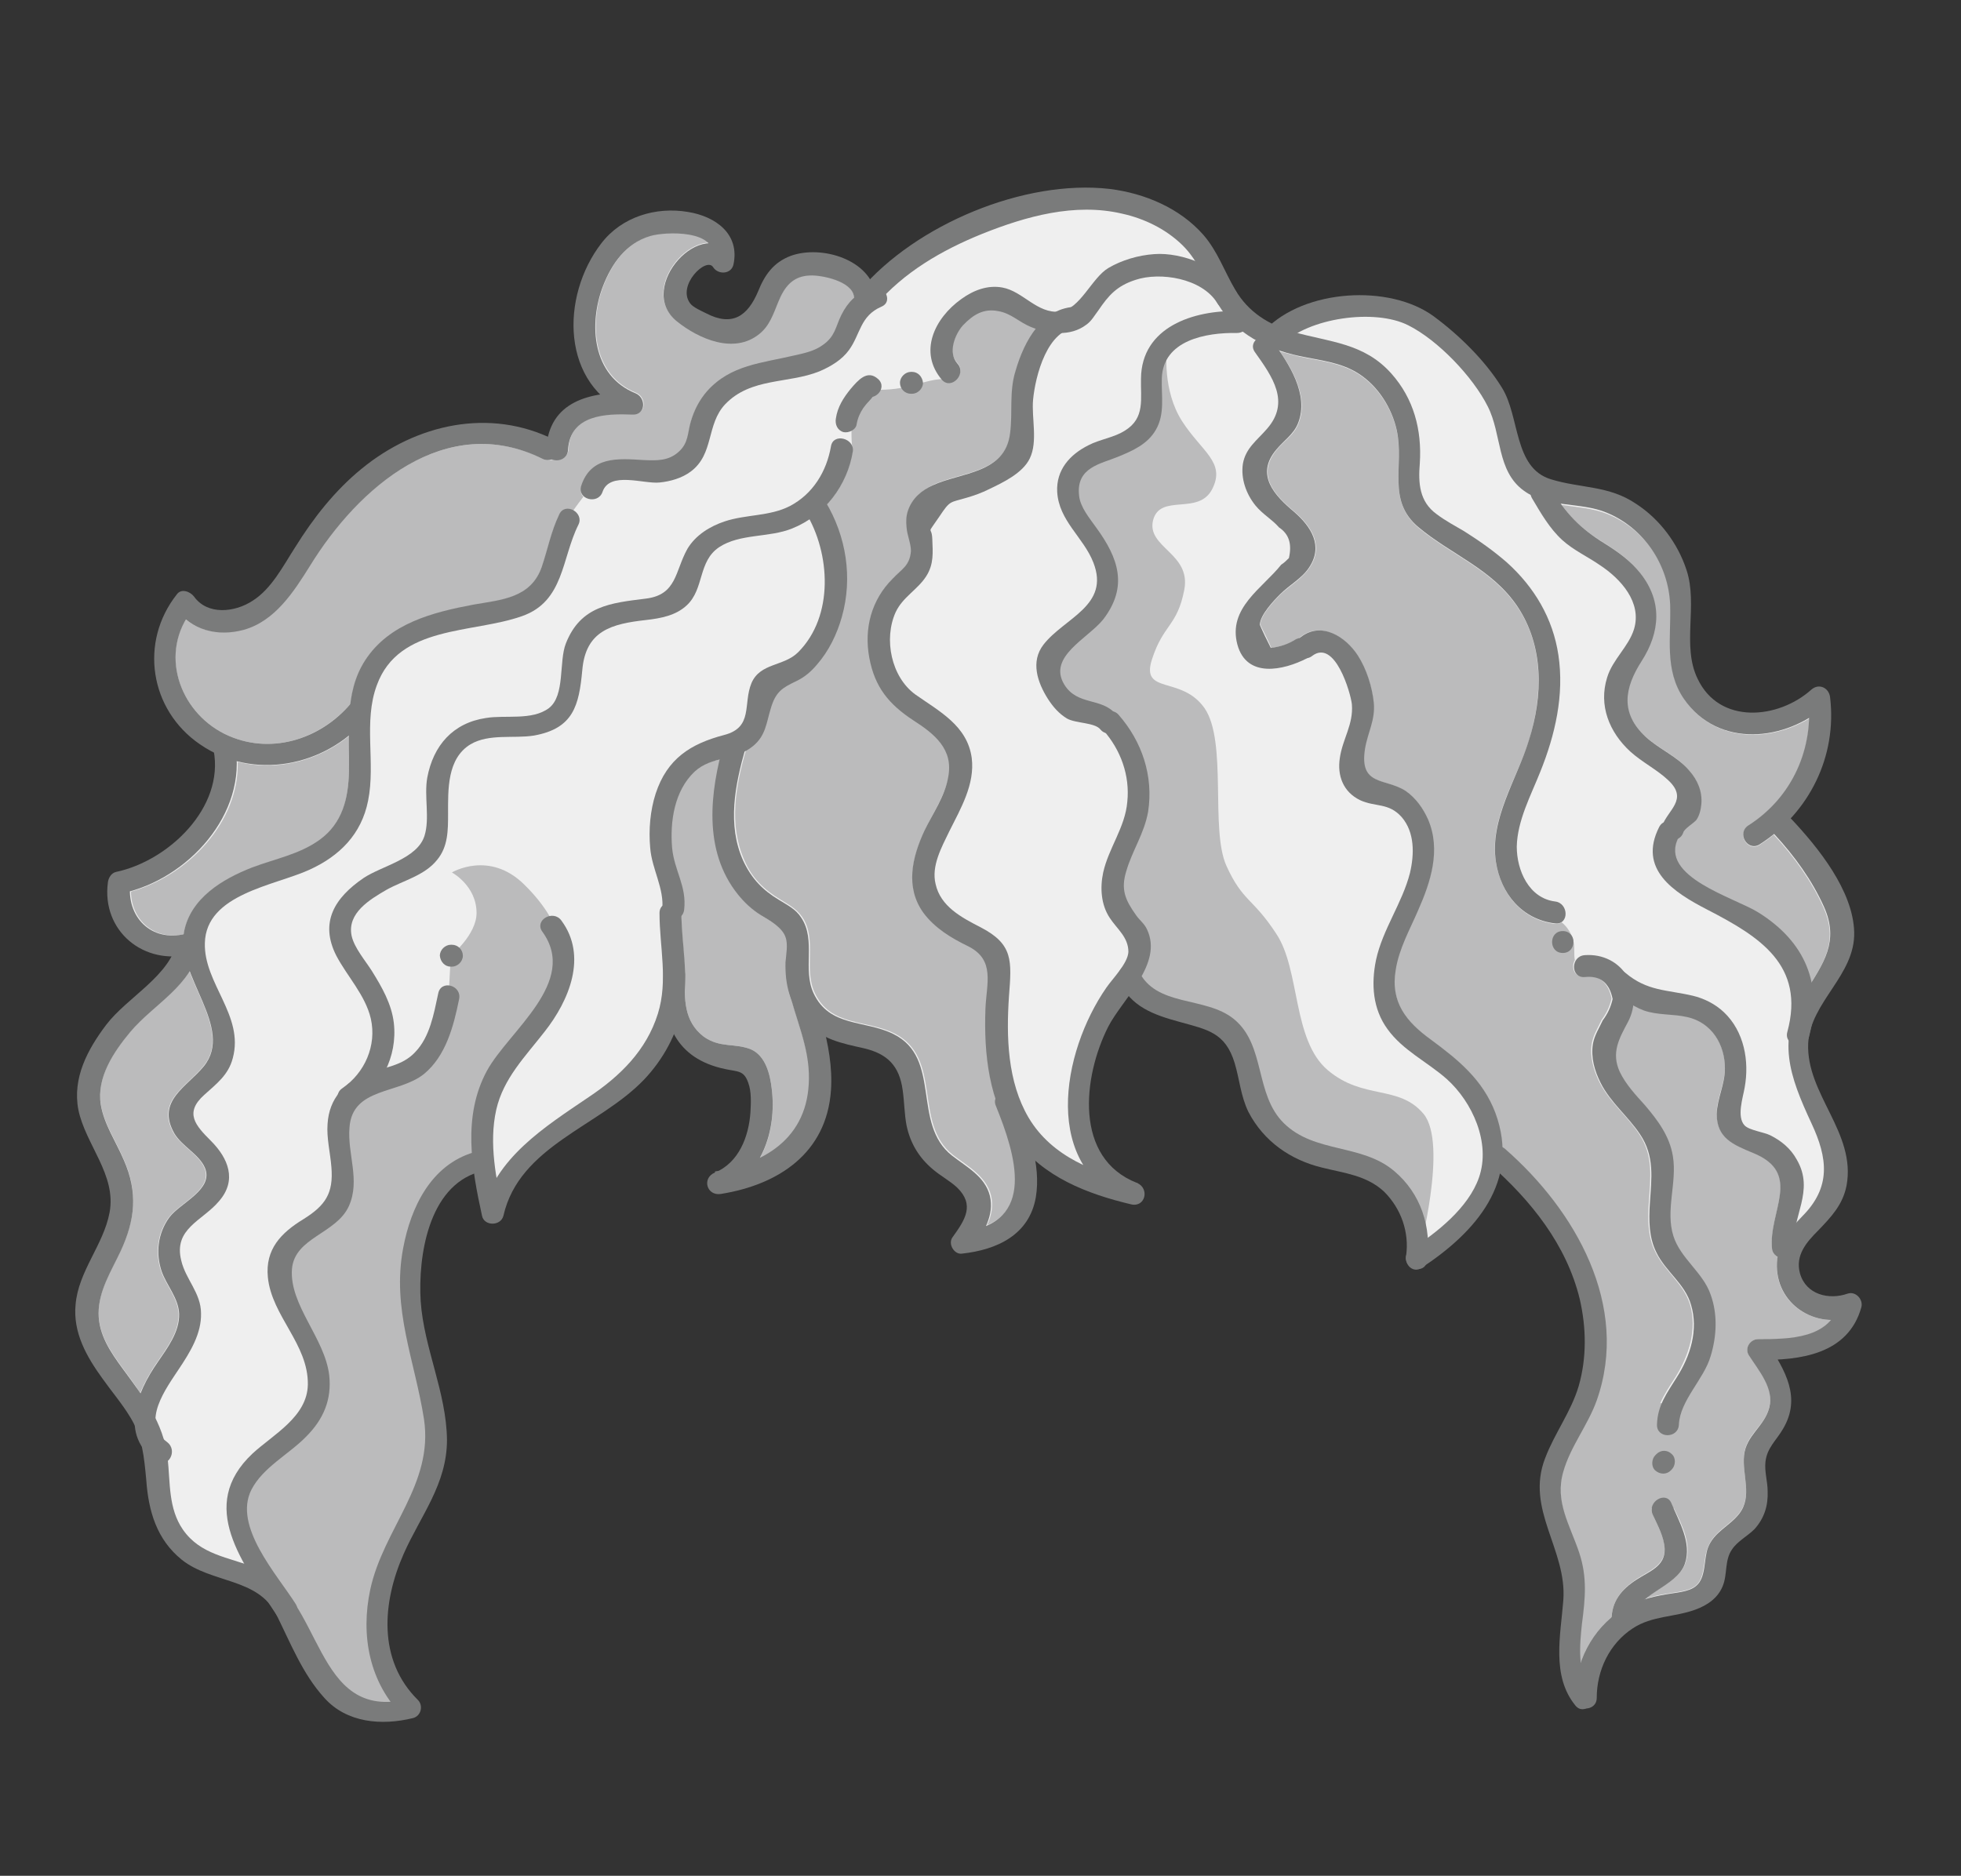 <?xml version="1.0" encoding="utf-8"?>
<!-- Generator: Adobe Illustrator 19.2.0, SVG Export Plug-In . SVG Version: 6.00 Build 0)  -->
<svg version="1.1" id="Layer_1" xmlns="http://www.w3.org/2000/svg" xmlns:xlink="http://www.w3.org/1999/xlink" x="0px" y="0px"
	 viewBox="0 0 358 342.5" style="enable-background:new 0 0 358 342.5;" xml:space="preserve">
<rect x="0" y="0" width="358" height="342.5" fill="#333333" stroke="none"/>
<style type="text/css">
	.st0{fill:#EFEFEF;}
	.st1{fill:#BBBBBC;}
	.st2{fill:#7A7B7B;}
</style>
<g>
	<path class="st0" d="M70.2,312.3c-2.7,0-6.5-0.6-9.3-3.7c-2.9-3.2-4.9-7.4-6.8-11.4c-0.6-1.2-1.1-2.3-1.7-3.5l0-0.1l-0.1-0.2l0,0
		c-0.3-0.5-0.7-1.1-1.1-1.6l-0.1-0.1l-0.1-0.1c-2.5-3.1-6.1-4.3-9.6-5.4c-2.6-0.8-5-1.6-6.9-3.1c-3.5-2.8-5.3-6.9-5.8-13.2
		c-0.1-1.9-0.3-3.9-0.7-5.9l-0.1-0.4l-0.3-0.4c-0.8-1.1-1.2-2.3-1.3-3.7l0-0.4l-0.3-0.6c-0.1-0.3-0.3-0.6-0.5-0.9
		c-1.1-1.8-2.4-3.5-3.6-5.2c-0.5-0.7-1.1-1.4-1.6-2.1c-2.5-3.4-4.9-7.5-4.5-12.2c0.3-2.9,1.6-5.6,3-8.4c1.3-2.6,2.6-5.2,3.2-8.3
		c0.9-4.8-1.1-8.9-3.1-12.8c-1.2-2.3-2.2-4.5-2.7-6.7c-0.8-4.2,0.7-8.6,4.7-13.9c1.3-1.7,3-3.2,4.9-4.8c2.7-2.4,5.5-4.8,7.2-7.9
		l1.6-2.9l-3.3,0c-2.9,0-5.6-1.3-7.4-3.4c-1.8-2.1-2.6-4.9-2.2-7.9c0-0.1,0-0.2,0.1-0.3c10.5-2.3,21-12.7,19.3-23.9l-0.2-1l-0.9-0.5
		c-1-0.5-1.8-1-2.6-1.5c-4-2.8-6.6-6.8-7.3-11.5c-0.7-4.5,0.5-9.1,3.3-12.8c0,0,0.1,0.1,0.1,0.1c1.5,2.2,3.9,3.4,6.8,3.4
		c2.2,0,4.6-0.7,6.6-2c3.3-2.2,5.5-5.7,7.4-8.8c0.3-0.6,0.7-1.1,1-1.6c3.8-6,7.5-10.4,11.7-13.8c6.2-5.1,13.6-7.8,20.8-7.8
		c3.9,0,7.6,0.8,11.1,2.3l2.3,1l0.5-2.4c0.8-3.6,3.3-5.7,7.9-6.4l3.8-0.6l-2.7-2.8c-6.6-6.6-4.9-18.1,0.5-24.9
		c2.6-3.3,6.7-5.2,11.2-5.2c0.9,0,1.8,0.1,2.7,0.2c2.7,0.5,4.9,1.6,6,3.2c0.7,1.1,1,2.3,0.7,3.8c0,0-0.1,0-0.1,0
		c-0.5-0.8-1.4-1.3-2.5-1.3c-2.1,0-4.3,2.1-5.3,4.1c-1.1,2.2-1,4.5,0.3,6.2c0.7,0.9,1.8,1.5,3.2,2.2l0.4,0.2
		c1.7,0.9,3.3,1.3,4.8,1.3c3.3,0,5.8-2.1,7.5-6.3c1.3-3.1,2.6-4.6,4.8-5.4c0.9-0.3,2.1-0.5,3.3-0.5c3.7,0,7.3,1.7,8.7,4l1.3,2.2
		l1.8-1.8c9.2-9.5,24.8-16.1,37.8-16.1c1.5,0,3,0.1,4.4,0.3c6.4,0.8,12.1,3.6,15.8,7.8c1.6,1.8,2.6,3.8,3.7,6
		c0.6,1.2,1.2,2.4,1.9,3.6c1.8,3,4.2,5.3,7.5,6.9l1.2,0.6l1-0.8c3.5-3,9.1-4.7,14.8-4.7c4.8,0,9.4,1.3,12.4,3.5
		c4.9,3.6,9.2,8.2,11.9,12.5c1,1.7,1.6,3.9,2.1,6.2c1.1,4.5,2.4,9.7,7.9,11.4c2.1,0.7,4.1,1,6.1,1.3c3.3,0.5,6.2,1,9,2.9
		c3.9,2.7,7,6.7,8.4,11.1c0.8,2.6,0.7,5.5,0.6,8.5c-0.1,3.9-0.3,7.8,1.5,11.5c2.2,4.6,6.6,7.3,11.9,7.3c4.3,0,8.8-1.8,12.1-4.7
		c0,0,0,0,0.1,0c0,0,0,0.1,0,0.2c0.9,7.5-1.6,15-6.8,20.6l-1.3,1.4l1.4,1.4c2.9,3.1,10.8,11.6,10.9,19.4c0.1,3.5-1.8,6.4-3.9,9.4
		c-1.5,2.3-3.1,4.7-3.9,7.4l0,0.1l0,0.1c-0.1,0.4-0.2,0.9-0.3,1.3l0,0.1l0,0.1c-0.1,0.5-0.2,1.1-0.2,1.6c-0.2,4.8,1.8,9,3.8,13
		c2.1,4.2,4.1,8.2,3.2,12.7c-0.6,2.9-2.5,4.9-4.7,7.2c-1.9,1.9-5,5.2-3.8,9.7c0.9,3.5,4,5.7,7.9,5.7c1.1,0,2.2-0.2,3.3-0.5
		c0,0,0,0,0,0c-1.4,5-5.6,7.6-13.3,8l-3.3,0.2l1.7,2.8c2.2,3.7,3.2,6.9,1,10.6c-0.3,0.6-0.7,1.1-1.1,1.6c-1,1.3-2.2,2.9-2.4,5.2
		c-0.1,1.3,0,2.4,0.2,3.6c0.1,0.7,0.2,1.4,0.2,2c0,2.4-0.5,4.1-1.9,5.6c-0.4,0.4-1,0.9-1.5,1.3c-0.9,0.7-1.9,1.5-2.7,2.6
		c-1,1.5-1.2,3.2-1.4,4.7c-0.1,0.9-0.2,1.7-0.5,2.4c-0.6,1.4-1.8,2.5-3.8,3.2c-1.3,0.5-2.7,0.7-4.2,1c-2.5,0.5-5.2,1-7.7,2.6
		c-4.7,3.1-7.5,8.4-7.5,14.3l-0.4,0l-0.1,0.1c-3.1-3.9-2.5-9.3-2-14.5c0.1-1.1,0.2-2.2,0.3-3.2c0.3-4.4-1-8.3-2.3-12
		c-1.6-4.7-3-8.8-1.2-13.5c0.7-1.8,1.6-3.6,2.6-5.4c1.3-2.5,2.7-5,3.5-7.9c1.5-5.3,1.6-11.1,0.2-16.9c-2-8.4-7.1-16.5-15.1-23.9
		l-2.5-2.3l-0.8,3.3c-1.3,5.5-5.6,10.7-12.8,15.5l-0.3,0.2l-0.1,0.1l0,0c0,0,0,0,0-0.1l0-0.1c0.7-5-1-10-4.6-13.5
		c-3-2.9-6.7-3.7-10.2-4.5c-0.7-0.1-1.3-0.3-2-0.5c-3.9-1-9.2-3.3-12.2-9.1c-0.8-1.6-1.2-3.4-1.6-5.2c-0.2-1.1-0.5-2.2-0.8-3.3
		c-1.8-6.3-5.8-7.3-10.4-8.6l-0.9-0.3c-3.3-0.9-6.4-1.9-8.3-4.1l-1.7-1.9l-1.5,2.1c-0.3,0.4-0.6,0.8-0.8,1.1
		c-1.2,1.7-2.4,3.3-3.1,4.8c-2.9,5.8-5.3,15.2-2.4,22.6c1.6,4.1,4.6,7.1,8.8,8.7c0,0,0.1,0,0.1,0c-4.6-1.1-11.4-3-16.3-7.2l-4.1-3.5
		l0.8,5.3c0.3,2.1,0.3,3.9,0,5.7c-0.9,5-4.6,7.8-11.5,8.7c2.1-2.9,5-7.1,0.4-11.5c-0.9-0.8-1.8-1.5-2.7-2.1
		c-0.6-0.4-1.2-0.9-1.8-1.3c-2.2-1.9-3.5-4.1-4.2-6.9c-0.3-1.3-0.4-2.6-0.5-4c-0.1-0.8-0.1-1.5-0.2-2.3c-0.6-5.2-3.3-8.2-8.6-9.4
		l-0.4-0.1c-2.4-0.5-4.4-1-6.2-1.9l-3.8-1.9l0.9,4.1c0.8,3.5,1.1,6.5,0.9,9.2c-0.8,12.4-11.9,16-18.4,17c0,0-0.1,0-0.1,0
		c0,0,0,0,0.1,0c4.5-1.8,7.3-6.4,7.7-12.7c0.1-2,0.2-4.3-0.5-6.2c-1.1-3-3-3.3-4.6-3.6c-0.3-0.1-0.7-0.1-1-0.2
		c-3.9-0.8-6.5-2.6-8-5.4l-2-3.7l-1.6,3.9c-1.2,2.9-3,5.7-5.1,7.9c-2.7,2.9-6.2,5.2-9.9,7.6c-6.9,4.5-14.1,9.2-16.2,18.2
		c0,0,0,0,0,0c-0.5-2.3-1-4.8-1.4-7.3l-0.4-2.5l-2.3,0.9c-9.1,3.5-11.6,15.8-10.9,25.3c0.3,4.2,1.4,8.3,2.4,12.2
		c1.2,4.4,2.3,8.6,2.4,12.9c0,5.3-2.3,9.6-4.7,14.1c-1,1.9-2.1,3.8-3,5.9c-5.1,11.5-4,22,3.1,28.9C73.5,312.1,71.8,312.3,70.2,312.3
		z"/>
	<g>
		<path class="st1" d="M305,110.5c0.2,6-1.1,11.9,2.5,17.2c5.5,7.9,15.4,7.9,22.8,3.5c-0.2,7.9-4.2,15.2-11.1,19.6
			c-2.2,1.4-0.2,4.8,2,3.5c0.9-0.6,1.8-1.2,2.6-1.9c0,0,0.1,0.1,0.1,0.1c3.6,3.9,6.8,8.3,9,13.2c2.5,5.6,0.5,9.4-2.3,13.8
			c-1.1-5.1-4.4-9.4-9.7-12.8c-4.3-2.7-18.2-6.5-14.6-13.6c0,0,0,0,0-0.1c0.4-0.2,0.7-0.6,0.9-1.1c0.2-0.7,1.9-1.7,2.4-2.3
			c0.6-0.9,0.8-1.9,0.9-2.9c0.2-2.3-0.7-4.4-2.2-6.1c-2.2-2.6-5.5-3.9-8-6.2c-4.6-4.3-3.9-8.8-0.7-13.8c3.4-5.3,3.8-10.9-0.2-16
			c-1.8-2.3-4.2-4-6.6-5.5c-3.3-2-5.7-4.1-7.7-6.9c2.8,0.4,5.7,0.6,8.2,1.6C300.2,96.5,304.7,103.1,305,110.5z"/>
		<path class="st1" d="M23.9,162.8c10.4-2.9,19.8-12.7,19.5-23.7c7,1.8,14.6-0.1,20.3-4.7c0,2.2,0.1,4.5,0,6.6
			c-0.1,4.9-1.2,9.4-5.3,12.4c-3.7,2.7-8.2,3.5-12.4,5.1c-5.4,2.1-11.2,5.6-12.4,11.7c0,0.1,0,0.3-0.1,0.4
			C28.1,171.7,24,168,23.9,162.8z"/>
		<path class="st1" d="M22.4,249.8c-2.2-3-4.4-6.2-4.4-10.1c0-4.1,2.3-7.7,4-11.3c2.7-5.8,3.2-10.8,0.6-16.7
			c-1.4-3.3-3.6-6.5-4.2-10.1c-0.8-5,2.4-9.7,5.4-13.3c3.3-3.9,8-6.7,10.8-10.9c2.3,6.1,6.6,12.4,2.5,17.3
			c-3.1,3.8-8.7,6.3-5.4,12.2c1.4,2.4,4.5,3.8,5.6,6.3c1.7,4-4.5,6.4-6.5,9.1c-2.1,2.9-2.5,6.5-1.4,9.8c0.9,2.6,3.1,4.9,3.2,7.8
			c0.1,3.3-2.2,6.3-3.9,8.8c-1.2,1.7-2.3,3.7-3.1,5.6C24.6,252.8,23.5,251.3,22.4,249.8z"/>
		<path class="st1" d="M138.7,211.5c2.1-3.7,2.7-8.3,2.2-12.6c-0.3-2.7-1.1-6.1-3.8-7.3c-3-1.2-5.6-0.2-8.6-2.3
			c-3.7-2.8-3.6-7-3.4-11.2c0-0.3,0-0.5-0.1-0.7c-0.1-3.4-0.6-6.8-0.6-10.3c0.2-0.3,0.3-0.6,0.4-1c0.5-4.3-1.8-7.1-2.2-11.3
			c-0.4-4.8,0.4-10.4,4.1-13.9c1.4-1.4,3.2-1.9,4.9-2.3c-2,8.4-2.5,17.7,3.3,24.8c1.2,1.5,2.6,2.8,4.2,3.8c1.5,0.9,3.9,2.2,4.5,4
			c0.5,1.3,0.1,3.3,0,4.6c0,0.5,0,1.1,0,1.6c0,0.2-0.1,0.4,0,0.7c0.7,5.8,3.6,11.1,4.1,17C148.3,203.2,144.8,208.5,138.7,211.5z"/>
		<path class="st1" d="M180.3,56.3c-3.6,0.6-8.5,6.7-5.5,10c1,1.1,0.4,2.5-0.5,3.2c-2.6-0.7-4.5,0-7.8,0.9c-2.7,0.7-5.2,0.9-8,0.7
			c-3.1-0.2-3.3,7.8-2.9,10.7c0,0.2,0,0.5,0,0.7c-0.6,3.6-2.2,7-4.7,9.6c3.5,6.2,4.6,13.4,2.7,20.4c-0.9,3.2-2.4,6.3-4.6,8.8
			c-1.1,1.3-2.3,2.3-3.8,3c-2.5,1.2-3.7,1.9-4.6,5c-0.8,2.6-0.9,4.9-3.2,6.8c-0.4,0.3-0.8,0.6-1.2,0.8c-1.9,6.6-3.2,13.7-0.3,20.2
			c1.4,3.2,3.5,5.3,6.5,7.1c1.6,1,3,1.7,4.1,3.3c2.7,4.1,0.2,9.3,2.2,13.7c2.9,6.3,9.4,4.9,14.6,7.5c8.9,4.5,3.3,16.4,10.7,22.2
			c2.6,2,6,3.8,6.9,7.3c0.5,1.9,0.1,3.8-0.7,5.5c8.4-3.5,4.9-14.1,1.7-22c-0.2-0.5-0.2-0.9-0.1-1.2c-1.7-5.2-2-10.9-1.8-16.4
			c0.2-4.7,1.8-8.9-3.1-11.4c-3-1.6-6.1-3.3-8.2-6.1c-3.5-4.8-2.1-10.2,0.2-15.1c1.5-3.2,3.6-6.3,4.3-9.7c0.9-5.1-2.6-7.9-6.4-10.4
			c-4.4-2.9-7-6-8-11.4c-1-5.4,0.5-10.6,4.3-14.5c1.6-1.6,3.1-2.3,3.3-5c0.1-1.4-0.7-2.9-0.8-4.3c-0.1-1.1-0.1-2.2,0.3-3.2
			c0.8-2.1,2.5-3.5,4.5-4.5c5.2-2.4,13.2-2.1,14.1-9.5c0.5-3.9-0.2-7.6,1-11.4c0.9-2.9,2.5-5.5,4.7-7.4c-0.8-0.2-1.6-0.5-2.3-0.9
			C185.5,58.3,183.1,55.9,180.3,56.3z"/>
		<path class="st1" d="M41,134c8.1,4,17.3,1.1,23-5.5c0,0,0,0,0,0c0.4-2.8,1.1-5.5,2.7-7.9c4.4-6.7,12.3-8.7,19.7-10.1
			c5.1-0.9,10.4-1.2,12.5-6.9c1.2-3.2,1.7-6.5,3.2-9.6c0.6-1.1,1.7-1.2,2.5-0.7c0.6-0.9,1.3-1.8,1.9-2.6c-0.4-0.4-0.6-1-0.4-1.8
			c1.8-5.4,6.6-4.9,11.4-4.7c2.4,0.1,4.6,0.2,6.5-1.6c1.7-1.6,1.6-3.3,2.1-5.4c0.5-2.1,1.6-4,3-5.6c4.3-4.8,10-5.2,15.9-6.5
			c1.8-0.4,3.7-0.9,5.2-1.9c2.3-1.6,2.3-3.4,3.4-5.5c0.7-1.3,1.4-2.3,2.4-3.2c0-0.1-0.1-0.3-0.1-0.4c-0.4-2.9-6-4-8-3.9
			c-3.2,0.2-4.7,2.1-5.8,4.8c-0.9,2.2-1.6,4.4-3.5,5.9c-4.6,3.6-11,0.8-15-2.3c-6.1-4.8,0.2-14.1,5.8-14.3
			c-2.3-2.4-8.6-1.9-10.6-1.3c-4.4,1.3-7,5-8.6,9.1c-2.7,7-2,16.4,5.9,19.6c2,0.8,1.9,4-0.5,3.9c-5-0.2-11.5,0-11.8,6.4
			c-0.1,1.5-1.6,2.2-2.7,1.8c-0.5,0.3-1.2,0.4-1.9,0C81.4,75,65.4,89,56.5,103.2c-3,4.7-6.4,10.1-12.1,11.7
			c-3.8,1.1-7.6,0.5-10.5-1.8C29.5,120.6,33.2,130.1,41,134z"/>
		<path class="st1" d="M285.3,170c-2.6,0-2.6,4,0,4C287.9,174,287.9,170,285.3,170z"/>
		<path class="st1" d="M321,244.5c4.6,0.1,10.3,0.1,13.3-3.5c-5.5-0.1-10.3-4.4-9.9-10.5c0-0.3,0.1-0.7,0.1-1
			c-0.5-0.3-0.9-0.8-1-1.6c-0.6-6.8,5.7-13.8-3.5-17.5c-3.6-1.5-6.6-2.7-6.6-7.1c0-2.8,1.5-5.4,1.5-8.3c0-4.4-2.4-8.4-6.9-9.4
			c-2.6-0.6-5.3-0.3-7.9-1.2c-0.7-0.3-1.4-0.6-2.1-1c-0.1,1-0.4,2.1-1,3.1c-1.6,3-3.1,5.6-1.5,9.1c1.1,2.3,3,4.2,4.6,6.1
			c2.4,2.8,4.5,5.6,5.1,9.3c0.8,4.8-1.4,10,0.1,14.6c1.3,4.1,5.4,6.5,6.8,10.7c1.2,3.6,1.1,7.6,0,11.2c-0.9,3-3.3,5.8-4.8,8.7h-4.2
			c0.7-1.6,1.7-3.1,2.8-4.8c2.4-3.9,4-8.7,2.6-13.3c-1.2-3.8-4.6-6-6.3-9.5c-1.4-2.8-1.4-5.9-1.2-9c0.3-4.6,0.9-8.6-1.8-12.6
			c-2.2-3.3-5.4-5.8-7.2-9.4c-1.1-2.2-1.8-4.7-1.4-7.1c0.3-1.6,1.1-2.8,1.8-4.3c0.9-1.2,1.5-2.5,1.8-3.9c-0.6-3-2.4-4.4-5.1-4
			c-1.8,0.1-2.3-1.8-1.6-3c-0.2-1.1,0-2.1-0.2-3.2c-0.3-1.5-1.1-2.8-2.2-3.7c-0.3,0.2-0.7,0.3-1.2,0.3c-5.9-0.7-9.8-5.3-10.8-11.2
			c-1.3-7.9,3.7-15,6-22.2c2.5-8.1,2.8-17.3-2.1-24.5c-4.6-6.8-12-9.4-18-14.4c-5.9-5-2.6-11.2-4-17.7c-0.9-4.1-3.4-8.1-7-10.4
			c-3.3-2.1-7.1-2.4-10.8-3.2c-1.2-0.3-2.3-0.6-3.5-0.9c2.6,3.8,5.1,8.6,3.4,13c-0.8,2.2-2.6,3.2-4,4.9c-3.9,4.7-0.3,8.4,3.3,11.4
			c3.1,2.7,5.3,6.2,2.7,10.1c-1.3,2-3.6,3.3-5.3,4.9c-1.1,1.1-3.8,3.9-3.7,5.6c0.7,1.4,1.4,2.8,2,4.2c1.7-0.2,3.2-0.7,4.6-1.6
			c0.1-0.1,0.2-0.1,0.4-0.1c0.1-0.1,0.2-0.2,0.3-0.3c3.7-2.9,8.2,0,10.4,3.4c1.6,2.4,2.7,5.7,2.9,8.6c0.3,3.2-1.1,5.4-1.6,8.4
			c-1.1,6.9,3.7,5.3,7.4,7.7c1.9,1.2,3.2,3.1,4.1,5.2c2.4,5.6,0.6,11.3-1.8,16.6c-1.6,3.5-3.5,7.1-4.1,10.9
			c-0.9,5.9,2.1,9.5,6.4,12.7c5.1,3.8,9.6,7.3,11.8,13.4c0.8,2.2,1.2,4.3,1.3,6.3c0.2,0.1,0.4,0.2,0.5,0.3
			c12.8,11.2,22.8,28.6,16.7,45.9c-1.6,4.5-4.9,8.4-6.1,13c-1.5,5.5,1.2,9.8,2.9,14.8c1.5,4.5,1.1,8.4,0.5,13
			c-0.3,2.1-0.5,4.8-0.2,7.3c1.1-3.3,3-6.2,5.7-8.5c0.2-3.1,1.9-5.2,4.6-7c2.3-1.5,5.2-2.5,5.1-5.6c-0.1-2.2-1.4-4.3-2.2-6.3
			c-0.2-0.3-0.2-0.7-0.2-1h4.1c1.5,3.1,3.3,6.6,2.1,10c-1,2.9-4.8,4.4-7.3,6.5c1.2-0.4,2.5-0.7,3.8-0.9c1.6-0.3,4.1-0.4,5.4-1.5
			c1.8-1.5,1.3-5,2.2-7c1.1-2.9,3.9-3.9,5.7-6.2c2.5-3.2,0.5-7.1,0.9-10.7c0.4-3.8,3.8-5.2,4.6-8.7c0.9-3.6-1.9-6.8-3.7-9.5
			C318.4,246.2,319.6,244.5,321,244.5z"/>
		<path class="st1" d="M87,212.3l-5.9,3.6l-4.9,8.7L75,237.7l2,11.1l2.5,11.1l-0.5,9.3L72,282.8l-3.2,12.8l1.1,8.3l5.1,8.1l-8.2,0.3
			l-5-2.2l-6.6-10.3l-5.5-10.2l-5.8-10.3v-7.4l5.8-6.8l7.8-7.2l0.7-7.1l-2.5-7.6l-4.6-12.5l5-6.1l5.3-4.2l1.1-9v-9.1l4.9-4.3
			l9.1-3.9l3.8-6.1l1.6-6.2l0.4-7.3c0,0,4.7-3.8,4.7-7.8c0-5-4.5-7.4-4.5-7.4s6.8-4.1,13.2,2.2c5.2,5.1,6,8.9,6,8.9l1,6.9l-2.5,6.6
			l-8,7.9l-2.2,6.5l-1.8,9.2L87,212.3z"/>
		<path class="st1" d="M213,64.1c0,0-0.8,7.2,2.8,12.8s8,7.5,5.5,12.4c-2.5,4.9-9.5,0.7-10.8,5.7c-1.2,5,7,6,5.7,12.7
			s-3.8,6.2-5.9,12.7c-2.1,6.5,5.4,2.9,9.6,8.9c4.2,6.1,1,22.2,4,28.8s4.8,5.8,9.1,12.4c4.4,6.6,2.9,19.4,9.4,24.9s13,2.6,17.5,8
			c4.5,5.5-0.9,25.6-0.9,25.6l-2.1-8.9l-7.4-7.1l-12-3.8l-6.9-5.8l-4-12l-3.5-4.5l-15.1-5.5l-2-3.5l1-6l-3.8-7.6l2.8-9.1l1.7-10.2
			l-2.1-9.1l-5.2-5.6c0,0-6-2.1-6.3-2.5s-2.9-5.8-2.9-5.8l3.2-5.1l7.4-6.4l0.8-5l-3.6-7.8L195,90l1.8-5.1l7.7-2.9l4.1-2.9
			c0,0,1.2-3.5,1.2-4.3s0.6-7.1,0.6-7.1L213,64.1z"/>
	</g>
	<g>
		<g>
			<path class="st2" d="M120.4,166.7c0,6.2,1.6,12.3-0.3,18.4c-2.1,6.7-6.9,11.4-12.6,15.2c-8.1,5.5-17.1,11.1-19.5,21.1
				c1.3,0,2.6,0,3.9,0c-1.3-6-2.7-12.6-1.3-18.8c1.3-5.7,5.3-9.7,8.8-14.2c4.5-5.7,7.9-13.8,3.1-20.3c-1.5-2.1-5-0.1-3.5,2
				c6.7,9.2-6.1,18.1-10.1,25.4c-4.5,8.3-2.8,17.8-0.9,26.5c0.4,1.9,3.4,1.9,3.9,0c2.9-12.8,17.5-16.3,25.7-24.9
				c3.5-3.7,6-8.3,7-13.3c1.2-5.8-0.2-11.4-0.2-17.2C124.4,164.2,120.4,164.2,120.4,166.7L120.4,166.7z"/>
		</g>
		<g>
			<path class="st2" d="M86.5,210.4c-7.8,2.3-11.5,10-12.9,17.5c-2.1,11.1,2.1,20.4,3.8,31.2c1.8,11.9-7.4,20-9.8,31.1
				c-1.8,8.4-0.2,17.1,6.1,23.3c0.3-1.1,0.6-2.2,0.9-3.3c-17.6,4.4-15.4-18.9-28.1-24c-4.8-1.9-9.9-2.3-13.1-6.9
				c-2.7-3.9-2.3-8.6-2.8-13.1c-0.8-6.6-4.4-11.1-8.2-16.3c-2.2-3-4.4-6.2-4.4-10.1c0-4.1,2.3-7.7,4-11.3c2.7-5.8,3.2-10.8,0.6-16.7
				c-1.4-3.3-3.6-6.5-4.2-10.1c-0.8-5,2.4-9.7,5.4-13.3c4.3-5.1,11.2-8.4,12.6-15.4c0.3-1.5-0.9-2.9-2.5-2.5
				c-6.3,1.6-10.9-3.1-10.1-9.3c-0.5,0.6-1,1.3-1.5,1.9c11.9-2.5,23-14.5,20.6-27.2c-0.5-2.5-4.3-1.5-3.9,1.1
				c2,10.5-8.3,20.2-17.8,22.2c-0.9,0.2-1.4,1.1-1.5,1.9c-1.2,8.9,6.6,15.3,15.2,13.1c-0.8-0.8-1.6-1.6-2.5-2.5
				c-1.3,6.5-9.1,10.3-13,15.4c-3.4,4.5-6.2,9.7-5.1,15.5c1.3,6.4,7,11.9,5.7,18.8c-1.1,5.9-5.7,10.7-6.2,16.8
				c-0.5,5.1,2,9.5,4.9,13.5c1.7,2.4,3.6,4.6,5.1,7.1c2.2,3.6,2.5,7.2,2.9,11.4c0.4,5.7,1.9,10.9,6.5,14.6
				c5.4,4.3,13.9,3.3,17.2,9.9c2.6,5.2,4.8,10.9,8.8,15.3c4.1,4.6,10.5,5.1,16.2,3.7c1.5-0.4,1.9-2.3,0.9-3.3
				c-7.4-7.3-6.5-17.9-2.6-26.7c3.1-7,7.9-12.7,7.9-20.8c-0.1-8.7-4.2-16.7-4.8-25.3c-0.5-8.2,1.4-20.9,10.6-23.6
				C90,213.5,89,209.6,86.5,210.4L86.5,210.4z"/>
		</g>
		<g>
			<path class="st2" d="M101.2,80.3C89.4,74.4,76,77.4,66,85.6c-4.9,4-8.8,9-12.1,14.3c-2.2,3.4-4.3,7.6-7.8,9.8
				c-3.2,2.1-8.2,2.7-10.7-0.8c-0.7-0.9-2.3-1.5-3.1-0.4c-6.9,8.7-5,21.1,4.2,27.4c9.7,6.7,22.8,4.1,30.3-4.6
				c1.7-1.9-1.2-4.8-2.8-2.8c-5.6,6.6-14.9,9.5-23,5.5c-8.4-4.2-12-14.9-5.9-22.6c-1-0.1-2.1-0.3-3.1-0.4c2.9,4.1,7.7,5.3,12.5,4
				c5.7-1.6,9.1-6.9,12.1-11.7C65.4,89,81.4,75,99.1,83.8C101.4,84.9,103.5,81.5,101.2,80.3L101.2,80.3z"/>
		</g>
		<g>
			<path class="st2" d="M159.8,55.8c5.2-6.1,12.1-10.1,19.5-13.1c8-3.2,16.9-5.7,25.5-3.7c4.1,0.9,8,2.8,11,5.7
				c3.2,3.1,4.4,7.2,6.6,10.9c3.3,5.4,8.8,8.1,14.8,9.4c3.7,0.8,7.5,1.1,10.8,3.2c3.6,2.3,6.1,6.3,7,10.4c1.4,6.5-1.9,12.8,4,17.7
				c6,5,13.4,7.6,18,14.4c4.9,7.3,4.7,16.4,2.1,24.5c-2.2,7.2-7.2,14.4-6,22.2c0.9,5.8,4.8,10.5,10.8,11.2c2.6,0.3,2.5-3.7,0-4
				c-4.8-0.6-7-5.7-7-10c0.1-4.8,2.6-9.4,4.3-13.7c2.7-6.7,4.4-14,3.3-21.3c-1-6.7-4.4-12.4-9.4-16.9c-2.4-2.1-5.1-4-7.8-5.7
				c-1.7-1-3.4-1.9-5-3.1c-3.2-2.3-3.4-5.7-3.1-9.3c0.4-6.1-1.1-11.8-5.2-16.4c-5-5.6-11.2-5.7-17.9-7.6c-4.5-1.3-8.2-3.6-10.6-7.7
				c-2-3.4-3.2-7-5.8-10c-4.3-4.9-10.7-7.6-17.1-8.4C187,32.7,167.2,41,157,53C155.4,54.9,158.2,57.8,159.8,55.8L159.8,55.8z"/>
		</g>
		<g>
			<path class="st2" d="M272,212.6c7.5,6.6,14,14.7,16.4,24.6c1.2,5.2,1.3,10.7-0.2,15.9c-1.4,4.7-4.4,8.6-6.1,13.1
				c-3.7,9.4,4,16.7,3.3,26c-0.5,6.4-2.2,13.8,2.2,19.2c1.6,2,4.4-0.8,2.8-2.8c-2.5-3.1-2-8.4-1.6-12.1c0.6-4.6,1-8.5-0.5-13
				c-1.7-5.1-4.5-9.3-2.9-14.8c1.3-4.6,4.5-8.5,6.1-13c6.1-17.3-3.9-34.7-16.7-45.9C272.9,208.1,270.1,210.9,272,212.6L272,212.6z"
				/>
		</g>
		<g>
			<path class="st2" d="M259.5,231.5c9.9-6.5,18.1-15.8,13.5-28.3c-2.3-6.1-6.8-9.7-11.8-13.4c-4.4-3.2-7.4-6.8-6.4-12.7
				c0.6-3.9,2.6-7.4,4.1-10.9c2.3-5.2,4.2-11,1.8-16.6c-0.9-2-2.2-3.9-4.1-5.2c-3.7-2.4-8.5-0.8-7.4-7.7c0.5-3,1.9-5.2,1.6-8.4
				c-0.3-2.9-1.3-6.1-2.9-8.6c-2.2-3.4-6.6-6.3-10.4-3.4c-2,1.5,0,5,2,3.5c4.2-3.3,7.1,6.8,7.3,8.8c0.3,3.7-1.7,6.3-2.2,9.8
				c-0.5,3.2,0.6,6.2,3.7,7.7c2.8,1.3,5.2,0.4,7.6,3.1c2.4,2.8,2.3,6.8,1.5,10.2c-1.4,5.5-5,10.3-6.2,15.9
				c-0.9,4.4-0.6,8.9,2.1,12.6c2.8,3.9,7.3,6,10.8,9.1c4.7,4.2,8.1,11.7,5.9,18c-1.9,5.5-7.7,10.1-12.4,13.1
				C255.4,229.4,257.4,232.9,259.5,231.5L259.5,231.5z"/>
		</g>
		<g>
			<path class="st2" d="M260.5,230.3c0.9-6.2-1.1-12.4-6-16.5c-5.9-5-14.5-3.2-20.1-8.7c-5.4-5.3-3.3-14.2-9.1-19
				c-5.2-4.3-14.4-2.1-17.5-9c-1-2.3-4.5-0.3-3.5,2c2.1,4.7,6.3,6.2,11.1,7.5c5,1.4,8.3,1.9,10,7.5c0.9,3,1.1,6,2.5,8.9
				c2.8,5.4,7.7,8.8,13.5,10.2c4,1,8.1,1.4,11.3,4.4c3.1,3.1,4.6,7.4,4,11.7C256.3,231.7,260.1,232.8,260.5,230.3L260.5,230.3z"/>
		</g>
		<g>
			<path class="st2" d="M181.8,201.9c3.6,8.9,7.6,21.4-6,23c0.6,1,1.2,2,1.7,3c2-2.7,4.1-6,3.2-9.6c-0.9-3.5-4.2-5.2-6.9-7.3
				c-7.4-5.8-1.8-17.8-10.7-22.2c-5.2-2.6-11.7-1.2-14.6-7.5c-2-4.4,0.5-9.6-2.2-13.7c-1-1.6-2.5-2.3-4.1-3.3c-3-1.8-5-3.9-6.5-7.1
				c-3-6.6-1.5-13.9,0.4-20.6c0.7-2.5-3.1-3.5-3.9-1.1c-2.6,9.1-3.9,19.8,2.5,27.8c1.2,1.5,2.6,2.8,4.2,3.8c1.5,0.9,3.9,2.2,4.5,4
				c0.5,1.3,0.1,3.3,0,4.6c-0.1,4.1,0.8,7.8,3.7,10.9c2.9,3.2,6.6,3.9,10.6,4.8c4.3,1,6.5,3.2,7.1,7.7c0.3,2.1,0.3,4.3,0.7,6.4
				c0.7,3.3,2.3,5.9,4.8,8c1.4,1.2,3.1,2.1,4.4,3.3c3.3,3.2,1.5,5.9-0.8,9.1c-0.9,1.2,0.3,3.2,1.7,3c6.4-0.7,12.3-3.4,13.5-10.3
				c1-6-1.4-12.3-3.6-17.7C184.7,198.5,180.8,199.5,181.8,201.9L181.8,201.9z"/>
		</g>
		<g>
			<path class="st2" d="M143.5,177.9c0.7,5.8,3.6,11.1,4.1,17c0.9,11.4-6.3,17.3-17.1,19c0.4,1.3,0.7,2.6,1.1,3.9
				c7.5-3,10.2-11.4,9.3-18.9c-0.3-2.7-1.1-6.1-3.8-7.3c-3-1.2-5.6-0.2-8.6-2.3c-3.7-2.8-3.6-7-3.4-11.2c0.1-2.6-3.9-2.6-4,0
				c-0.3,8.6,2.2,15.2,11.3,17.1c2.3,0.5,3.4,0.2,4.2,2.5c0.6,1.6,0.5,3.7,0.4,5.4c-0.3,4.4-2.1,9.2-6.5,11c-2.4,1-1.5,4.3,1.1,3.9
				c10.6-1.7,19.3-7.5,20.1-18.9c0.3-4.2-0.5-8.5-1.6-12.5c-0.7-2.7-2.3-5.8-2.6-8.5C147.3,175.4,143.3,175.4,143.5,177.9
				L143.5,177.9z"/>
		</g>
		<g>
			<path class="st2" d="M233.9,63c4.9-5,17.1-6.7,23.2-3.6c5.4,2.7,11.8,9.4,14.5,14.8c2.6,5.1,1.6,11.8,6.6,15.4
				c4.4,3.2,10.3,2,15.1,4c6.8,2.8,11.3,9.5,11.6,16.8c0.2,6-1.1,11.9,2.5,17.2c6.3,9.1,18.6,7.8,26.1,1.1c-1.1-0.5-2.3-0.9-3.4-1.4
				c1.1,9.3-2.9,18.3-10.9,23.4c-2.2,1.4-0.2,4.8,2,3.5c9.1-5.8,14.2-16.1,12.9-26.9c-0.2-1.7-2-2.6-3.4-1.4c-6,5.4-16.8,6.5-20.8-2
				c-2.9-6,0.1-13.4-2-19.8c-1.6-4.9-4.9-9.3-9.2-12.1c-5-3.4-10.1-2.8-15.6-4.5c-6.8-2.1-5.6-11.4-8.9-16.7c-3-4.9-7.8-9.6-12.4-13
				c-8.1-6-23.7-5-30.8,2.4C229.3,62.1,232.1,64.9,233.9,63L233.9,63z"/>
		</g>
		<g>
			<path class="st2" d="M324,152.4c3.6,3.9,6.8,8.3,9,13.2c2.8,6.3-0.1,10.3-3.4,15.5c-5.4,8.6-2.9,15.4,1.1,24
				c3,6.4,3.6,11.7-1.7,17c-2.3,2.4-4.4,4.9-4.6,8.4c-0.4,7.6,7.1,12.4,14,9.8c-0.8-0.8-1.6-1.6-2.5-2.5c-1.8,6.7-9.2,6.7-14.9,6.7
				c-1.5,0-2.6,1.7-1.7,3c1.8,2.8,4.6,6,3.7,9.5c-0.9,3.5-4.2,5-4.6,8.7c-0.4,3.6,1.6,7.5-0.9,10.7c-1.8,2.3-4.6,3.3-5.7,6.2
				c-0.8,2.1-0.3,5.5-2.2,7c-1.3,1.1-3.8,1.2-5.4,1.5c-2.9,0.5-5.6,1.2-8.1,2.8c-5.5,3.5-8.6,9.7-8.6,16.1c0,2.6,4,2.6,4,0
				c0-5,2.3-9.9,6.6-12.7c3.5-2.3,7.6-2,11.4-3.4c2.2-0.8,4.1-2.1,5-4.3c0.9-2.2,0.3-4.7,1.7-6.7c1-1.5,2.8-2.4,4.1-3.7
				c1.8-2,2.5-4.3,2.4-6.9c0-1.8-0.6-3.6-0.4-5.4c0.3-2.6,2-3.9,3.2-6c3.4-5.7,0.4-10.7-2.8-15.6c-0.6,1-1.2,2-1.7,3
				c7.6,0.1,16.4-1,18.8-9.6c0.4-1.4-1-3-2.5-2.5c-3.4,1.2-7.6,0.2-8.7-3.7c-0.9-3.3,1.2-5.7,3.3-7.8c2.4-2.5,4.5-4.7,5.2-8.2
				c1.8-9.7-7.4-16.7-7-26c0.4-7.6,8.6-12.4,8.4-20.3c-0.2-7.6-6.6-15.5-11.6-20.8C325.1,147.7,322.3,150.6,324,152.4L324,152.4z"/>
		</g>
		<g>
			<path class="st2" d="M289.3,178.4c2.8-0.3,4.5,1,5.1,4c-0.3,1.4-0.9,2.7-1.8,3.9c-0.7,1.5-1.5,2.7-1.8,4.3
				c-0.4,2.5,0.3,4.9,1.4,7.1c1.8,3.6,5,6.1,7.2,9.4c2.7,4,2.1,8,1.8,12.6c-0.2,3.1-0.2,6.2,1.2,9c1.7,3.5,5.2,5.7,6.3,9.5
				c1.4,4.6-0.1,9.4-2.6,13.3c-1.8,2.9-3.5,5.1-3.6,8.6c-0.1,2.6,3.9,2.6,4,0c0.2-4.4,4.6-8.3,5.8-12.5c1.1-3.6,1.3-7.6,0-11.2
				c-1.4-4.1-5.5-6.6-6.8-10.7c-1.5-4.7,0.7-9.8-0.1-14.6c-0.6-3.7-2.8-6.6-5.1-9.3c-1.7-1.9-3.5-3.8-4.6-6.1
				c-1.6-3.5-0.1-6.1,1.5-9.1c3.1-5.9-1.1-12.7-7.9-12.2C286.7,174.6,286.7,178.6,289.3,178.4L289.3,178.4z"/>
		</g>
		<g>
			<path class="st2" d="M302.9,151c-3.9,7.7,2.6,11.9,8.8,15.1c9.5,4.9,17.9,10.1,14.6,22.3c-0.7,2.5,3.2,3.5,3.9,1.1
				c2.7-9.8-0.7-17.6-9.2-22.9c-4.3-2.7-18.2-6.5-14.6-13.6C307.5,150.8,304.1,148.7,302.9,151L302.9,151z"/>
		</g>
		<g>
			<path class="st2" d="M80,181.4c-0.8,3.7-1.5,7.9-4.2,10.7c-2.3,2.5-5.7,2.8-8.7,3.9c-4.2,1.6-7,4.5-7.3,9.2
				c-0.2,2.6,0.5,5.3,0.7,7.9c0.4,4.8-1.1,7-5.1,9.5c-4.1,2.5-7,5.5-6.5,10.6c0.7,7.1,7.4,12.2,7.3,19.6c-0.1,5.9-6.3,9.1-10.1,12.6
				c-10.2,9.6-1.7,20,4.4,29.5c1.4,2.2,4.8,0.2,3.5-2c-3.4-5.4-11.5-14.2-8.1-20.9c2.1-4.1,6.9-6.5,10-9.7c3.1-3.1,4.7-6.7,4.2-11.2
				c-0.8-6.8-7.3-12.8-6.8-19.4c0.5-5.8,8.1-6.4,10.4-11.5c2.1-4.7-0.3-9.5,0.1-14.3c0.5-7.4,9-6.1,13.6-9.8c4-3.3,5.4-8.7,6.4-13.6
				C84.4,179.9,80.5,178.8,80,181.4L80,181.4z"/>
		</g>
		<g>
			<path class="st2" d="M102.1,93.9c-1.5,3.1-2.1,6.4-3.2,9.6c-2,5.7-7.3,6-12.5,6.9c-7.4,1.4-15.3,3.4-19.7,10.1
				c-4,6.1-2.8,13.6-3,20.4c-0.1,4.9-1.2,9.4-5.3,12.4c-3.7,2.7-8.2,3.5-12.4,5.1c-5.4,2.1-11.2,5.6-12.4,11.7
				c-1.6,8,9.3,17.6,3.6,24.6c-3.1,3.8-8.7,6.3-5.4,12.2c1.4,2.4,4.5,3.8,5.6,6.3c1.7,4-4.5,6.4-6.5,9.1c-2.1,2.9-2.5,6.5-1.4,9.8
				c0.9,2.6,3.1,4.9,3.2,7.8c0.1,3.3-2.2,6.3-3.9,8.8c-3.9,5.6-7,13.3-0.3,18.1c2.1,1.5,4.1-1.9,2-3.5c-4.9-3.6-0.1-9.9,2.2-13.4
				c2-3,4.1-6.4,4-10.1c0-3.7-2.8-6.2-3.6-9.6c-1.5-5.9,3.9-7.3,6.9-10.9c3.3-3.8,1.7-7.8-1.5-11c-2.8-2.8-4.9-5.1-1.2-8.4
				c2.2-2,4.4-3.6,5.2-6.7c2.1-7.8-5.3-13.6-5.1-21c0.2-9,12.8-10.5,19.1-13.4c5.5-2.5,9.5-6.5,10.7-12.6c1.4-6.9-0.9-14.4,1.6-21.1
				c4-11,17.5-9.4,26.5-12.6c7.7-2.7,7.2-10.5,10.3-16.7C106.7,93.6,103.2,91.6,102.1,93.9L102.1,93.9z"/>
		</g>
		<g>
			<path class="st2" d="M82.3,176.5c0.1,0,0.1,0,0.2,0c1,0,2-0.9,2-2c0-1.1-0.9-2-2-2c-0.1,0-0.1,0-0.2,0c-1,0-2,0.9-2,2
				C80.4,175.6,81.2,176.5,82.3,176.5L82.3,176.5z"/>
		</g>
		<g>
			<path class="st2" d="M174.8,66.4c-1.8-2-0.5-5.3,1-7c1.9-2,3.8-3.1,6.4-2.6c2.4,0.4,3.8,2,6,2.9c3.2,1.3,7.2,1.8,10.1-0.4
				c1-0.7,1.5-1.7,2.2-2.6c1.9-2.8,3.4-4.5,6.8-5.6c4.5-1.5,12.1-0.3,14.9,4.2c1.4,2.2,4.8,0.2,3.5-2c-2.8-4.5-9.9-7.3-15-6.9
				c-2.9,0.2-5.9,1.1-8.3,2.5c-3.1,1.8-5.2,7.6-8.9,8c-4.2,0.4-6.7-3.7-10.5-4.4c-2.7-0.5-5.3,0.5-7.5,2.1
				c-4.9,3.5-7.9,9.7-3.5,14.8C173.7,71.2,176.5,68.3,174.8,66.4L174.8,66.4z"/>
		</g>
		<g>
			<path class="st2" d="M151.7,81.5c-0.8,4.6-3.3,8.7-7.5,10.9c-3.7,1.9-8,1.5-11.9,2.8c-2.7,0.9-5.3,2.5-6.8,5
				c-2.3,4.1-1.9,8.4-7.6,9.1c-6.4,0.8-11.9,1.3-14.6,8.2c-1.3,3.3-0.1,9.5-3.1,11.8c-3.1,2.3-7.9,1.2-11.5,1.8
				c-6,0.9-9.6,5-10.7,10.9c-0.6,3.4,0.5,7.4-0.5,10.6c-1.3,4.2-7.8,5.5-11.1,7.7c-5.3,3.6-8.1,8.1-5,14.2c2,3.8,5.3,7.2,6.3,11.5
				c1.1,4.9-1.1,9.9-5.2,12.7c-2.1,1.4-0.1,4.9,2,3.5c5-3.5,8.1-9.2,7.4-15.4c-0.4-3.5-2.2-6.6-4-9.5c-1.2-1.9-3.2-4.2-3.7-6.4
				c-0.9-4.2,3.4-6.7,6.3-8.4c3-1.7,7-2.6,9.3-5.5c2-2.4,2-5.4,2-8.4c0-4.4-0.2-10.1,4.1-12.7c3.4-2,7.9-1,11.6-1.6
				c7.2-1.3,8.2-5.5,8.8-11.9c0.6-7.3,5.4-8.5,11.7-9.2c2.6-0.3,5.4-0.8,7.4-2.7c3.2-3,2-8,5.9-10.6c3.8-2.5,9.1-1.7,13.3-3.4
				c6-2.4,10.1-7.9,11.1-14.1C156,80,152.1,79,151.7,81.5L151.7,81.5z"/>
		</g>
		<g>
			<path class="st2" d="M196.6,56c-6.3,0.1-9.6,6.2-11.2,11.7c-1.2,3.8-0.5,7.6-1,11.4c-0.9,7.4-8.9,7.1-14.1,9.5
				c-2,0.9-3.7,2.3-4.5,4.5c-0.4,1.1-0.4,2.1-0.3,3.2c0.1,1.4,0.8,2.9,0.8,4.3c-0.2,2.7-1.7,3.3-3.3,5c-3.9,3.9-5.3,9.1-4.3,14.5
				c1,5.4,3.6,8.5,8,11.4c3.9,2.5,7.4,5.3,6.4,10.4c-0.6,3.5-2.8,6.6-4.3,9.7c-2.3,4.9-3.6,10.4-0.2,15.1c2.1,2.8,5.1,4.6,8.2,6.1
				c4.9,2.5,3.3,6.7,3.1,11.4c-0.3,8.2,0.6,17,5.5,23.8c5,6.9,13.1,10,21.1,11.9c2.6,0.6,3.4-2.9,1.1-3.9
				c-11.6-4.5-9.9-19.4-5.3-28.5c2.6-5.1,10.1-11.5,7.1-17.8c-0.5-1.1-1.3-1.6-2-2.6c-2-2.8-2.8-4.7-1.8-8c1.1-3.8,3.3-6.9,4-10.9
				c1-6.5-1.1-12.8-5.4-17.7c-1.7-1.9-4.5,0.9-2.8,2.8c3.2,3.6,4.9,8.3,4.4,13.1c-0.4,4.7-3.4,8.4-4.4,12.9
				c-0.6,2.8-0.4,5.9,1.2,8.3c1.3,2,3.4,3.5,3.4,6.2c-0.1,2.1-2.9,4.9-4,6.5c-8.2,11.8-12.1,33,4.6,39.6c0.4-1.3,0.7-2.6,1.1-3.9
				c-7.7-1.8-15.6-4.7-19.9-11.9c-3.9-6.6-4.1-14.8-3.6-22.2c0.5-6.5,0.8-9.5-5.2-12.6c-3.5-1.8-7.3-3.8-8.2-7.9
				c-0.8-3.3,1.1-6.7,2.5-9.6c2.1-4.2,4.7-8.6,4.1-13.4c-0.8-5.9-5.9-8.5-10.3-11.6c-4.4-3.2-5.8-10.1-3.6-15c1.3-2.8,4-4.1,5.6-6.6
				c1.4-2.2,1.2-4.3,1.1-6.8c-0.1-2.6-1.2-0.4,1.3-4.1c2-3,1.9-2.5,4.9-3.4c1.4-0.4,2.8-0.9,4.2-1.6c2.5-1.2,6.1-2.9,7.4-5.6
				c1.5-3.1,0.3-7.4,0.6-10.7c0.4-4.3,2.6-13.1,8.2-13.2C199.2,59.9,199.2,55.9,196.6,56L196.6,56z"/>
		</g>
		<g>
			<path class="st2" d="M147.1,93.6c4.5,7.4,5.2,18.9-1.4,25.5c-2.6,2.6-6.9,1.9-8.5,5.6c-1.6,3.8,0.4,8.1-5,9.5
				c-6.1,1.6-10.4,4.3-12.5,10.7c-1,3.1-1.3,6.6-1,9.9c0.3,3.9,2.6,7.4,2.2,11.3c-0.3,2.6,3.7,2.5,4,0c0.5-4.3-1.8-7.1-2.2-11.3
				c-0.4-4.8,0.4-10.4,4.1-13.9c3.1-2.9,7.5-2,10.7-4.7c2.3-1.9,2.4-4.2,3.2-6.8c0.9-3.1,2.1-3.8,4.6-5c1.5-0.7,2.7-1.7,3.8-3
				c2.2-2.5,3.7-5.6,4.6-8.8c2-7.1,0.8-14.7-3-21C149.2,89.4,145.7,91.4,147.1,93.6L147.1,93.6z"/>
		</g>
		<g>
			<path class="st2" d="M226,56.8c-8.1-0.2-17.6,2.9-17.7,12.3c-0.1,3.7,0.8,7.2-2.9,9.5c-2,1.3-4.6,1.6-6.7,2.7
				c-3.4,1.7-5.9,4.5-5.7,8.5c0.3,5.3,4.8,8.3,6.6,12.9c3.1,7.9-5.3,10.1-9.1,15c-2.4,3.1-1.1,6.9,0.8,9.9c0.9,1.4,2,2.7,3.5,3.6
				c1.6,0.9,5.1,0.7,6.1,2c1.7,2,4.5-0.9,2.8-2.8c-2.6-3.1-7-1.5-9.4-5.4c-3.1-5.1,4.3-8.4,7.1-11.9c4.6-6,2.8-11.2-1.3-16.8
				c-1.2-1.7-2.9-3.7-3.1-5.8c-0.6-5.2,4-5.8,7.1-7.1c2.7-1.1,5.4-2.3,6.9-4.9c1.7-2.9,1-6.2,1.1-9.4c0.2-7,8.1-8.4,13.7-8.3
				C228.5,60.8,228.5,56.8,226,56.8L226,56.8z"/>
		</g>
		<g>
			<path class="st2" d="M229.1,64.3c3.2,4.5,6.5,9.1,2.2,14c-1.8,2.1-3.9,3.5-4.4,6.4c-0.4,2.7,0.6,5.5,2.3,7.6c1.3,1.6,3,2.5,4.3,4
				c1.8,1.2,2.4,3,1.8,5.6c-0.4,0.4-0.9,0.9-1.4,1.2c-3.4,4.3-9.8,7.9-8,14.6c1.7,6.2,8.4,4.7,12.7,2.5c2.3-1.2,0.3-4.6-2-3.5
				c-1.4,0.9-2.9,1.4-4.6,1.6c-0.7-1.4-1.4-2.8-2-4.2c0-1.8,2.6-4.5,3.7-5.6c1.7-1.7,4-2.9,5.3-4.9c2.6-3.9,0.4-7.4-2.7-10.1
				c-3.6-3-7.2-6.8-3.3-11.4c1.4-1.7,3.2-2.8,4-4.9c2-5.2-1.7-10.8-4.6-14.8C231.1,60.2,227.6,62.2,229.1,64.3L229.1,64.3z"/>
		</g>
		<g>
			<path class="st2" d="M279.7,91c1.6,2.7,3.2,5.5,5.5,7.6c2.1,1.9,4.6,3,6.9,4.6c3.8,2.5,7.7,6.8,6.2,11.7c-1,3.2-3.9,5.5-4.9,8.8
				c-1.6,5.1,0.4,10,4.2,13.5c2.2,2,4.9,3.3,7,5.3c3.7,3.5-0.2,5.4-1.2,8.4c-0.8,2.5,3.1,3.5,3.9,1.1c0.2-0.7,1.9-1.7,2.4-2.3
				c0.6-0.9,0.8-1.9,0.9-2.9c0.2-2.3-0.7-4.4-2.2-6.1c-2.2-2.6-5.5-3.9-8-6.2c-4.6-4.3-3.9-8.8-0.7-13.8c3.4-5.3,3.8-10.9-0.2-16
				c-1.8-2.3-4.2-4-6.6-5.5c-4.4-2.7-7.1-5.5-9.7-9.9C281.9,86.7,278.4,88.8,279.7,91L279.7,91z"/>
		</g>
		<g>
			<path class="st2" d="M285.3,174c2.6,0,2.6-4,0-4C282.7,170,282.7,174,285.3,174L285.3,174z"/>
		</g>
		<g>
			<path class="st2" d="M302.4,265.5c-0.1,0.1-0.1,0.1-0.2,0.2c-0.7,0.7-0.8,2.1,0,2.8c0.8,0.7,2,0.8,2.8,0c0.1-0.1,0.1-0.1,0.2-0.2
				c0.7-0.7,0.8-2.1,0-2.8C304.4,264.7,303.2,264.7,302.4,265.5L302.4,265.5z"/>
		</g>
		<g>
			<path class="st2" d="M301.7,276.5c0.9,2,2.1,4.1,2.2,6.3c0.1,3.2-2.8,4.1-5.1,5.6c-2.8,1.8-4.6,4-4.6,7.4c0,2.6,4,2.6,4,0
				c0-4.7,7.9-5.9,9.4-10.3c1.3-3.8-1.1-7.7-2.5-11.1C304.1,272.2,300.7,274.2,301.7,276.5L301.7,276.5z"/>
		</g>
		<g>
			<path class="st2" d="M327.5,227.9c-0.5-5.8,3.9-10.4,0.5-16.2c-1.1-2-2.8-3.4-4.8-4.4c-1.2-0.6-3.8-0.9-4.7-1.8
				c-1.5-1.6-0.3-5.1,0-6.9c0.9-4.9-0.1-10.3-3.8-13.8c-1.6-1.5-3.6-2.5-5.7-3c-4.7-1.1-8.3-0.8-12.3-4.2c-2-1.7-4.8,1.2-2.8,2.8
				c1.9,1.6,3.8,3.2,6.2,4.1c2.6,0.9,5.3,0.6,7.9,1.2c4.5,1,6.9,5,6.9,9.4c0,2.9-1.4,5.4-1.5,8.3c0,4.4,3,5.6,6.6,7.1
				c9.2,3.7,2.8,10.7,3.5,17.5C323.8,230.4,327.8,230.4,327.5,227.9L327.5,227.9z"/>
		</g>
		<g>
			<path class="st2" d="M159.9,53.9c-0.9-6.5-9.9-9.2-15.5-7.2c-3.2,1.2-4.8,3.5-6,6.5c-1.9,4.5-4.7,6.5-9.5,4
				c-0.8-0.4-2.4-1.1-2.9-1.8c-2.5-3.3,3-8.6,4.2-6.6c0.9,1.4,3.3,1.3,3.7-0.5c1.2-5.6-3.3-8.8-8.3-9.6c-5.9-1-12.1,0.9-15.8,5.7
				c-7.5,9.7-7.5,26,5.2,31.2c0.2-1.3,0.4-2.6,0.5-3.9c-7.8-0.2-15.3,1.5-15.8,10.4c-0.1,2.6,3.9,2.6,4,0c0.4-6.4,6.9-6.6,11.8-6.4
				c2.4,0.1,2.5-3.1,0.5-3.9c-7.9-3.2-8.6-12.6-5.9-19.6c1.6-4.1,4.2-7.8,8.6-9.1c2.6-0.8,12.6-1.3,11.4,4.3
				c1.2-0.2,2.4-0.3,3.7-0.5c-5.2-8.1-18,5.6-10.2,11.8c4,3.2,10.4,6,15,2.3c1.9-1.5,2.6-3.7,3.5-5.9c1.1-2.7,2.6-4.7,5.8-4.8
				c2-0.1,7.7,1,8,3.9C156.3,56.4,160.3,56.4,159.9,53.9L159.9,53.9z"/>
		</g>
		<g>
			<path class="st2" d="M156.4,77.4c0.2-1.1,0.6-2,1.2-2.9c0.3-0.4,0.6-0.8,1-1.2c0.1-0.1,0.9-1,0.7-0.9c-0.6-0.2-1.3-0.3-1.9-0.5
				c0,0,0.1,0.1,0.1,0.1c1.9,1.7,4.7-1.1,2.8-2.8c-2-1.8-3.7,0.3-5,1.8c-1.3,1.6-2.4,3.3-2.7,5.4c-0.2,1.1,0.3,2.2,1.4,2.5
				C154.9,79.1,156.3,78.5,156.4,77.4L156.4,77.4z"/>
		</g>
		<g>
			<path class="st2" d="M166.5,67.9c-0.1,0-0.1,0-0.2,0c-1,0-2,0.9-2,2c0,1.1,0.9,2,2,2c0.1,0,0.1,0,0.2,0c1,0,2-0.9,2-2
				C168.4,68.8,167.6,67.9,166.5,67.9L166.5,67.9z"/>
		</g>
		<g>
			<path class="st2" d="M110,89.8c1.3-3.8,7.5-1.4,10.4-1.7c2-0.2,4.1-0.8,5.7-2c4.3-3.2,2.8-8.6,6.3-12.3c4.7-4.9,11.5-3.7,17.2-6
				c2.1-0.9,4.1-2.1,5.4-3.9c2.1-2.9,2-6.2,5.9-7.9c2.4-1,0.3-4.5-2-3.5c-2.5,1.1-4.1,2.6-5.3,5c-1.1,2.2-1.1,3.9-3.4,5.5
				c-1.5,1.1-3.4,1.5-5.2,1.9c-5.9,1.4-11.6,1.7-15.9,6.5c-1.4,1.6-2.4,3.5-3,5.6c-0.6,2.1-0.4,3.8-2.1,5.4
				c-1.9,1.8-4.1,1.7-6.5,1.6c-4.8-0.3-9.6-0.7-11.4,4.7C105.3,91.2,109.2,92.2,110,89.8L110,89.8z"/>
		</g>
	</g>
</g>
</svg>
